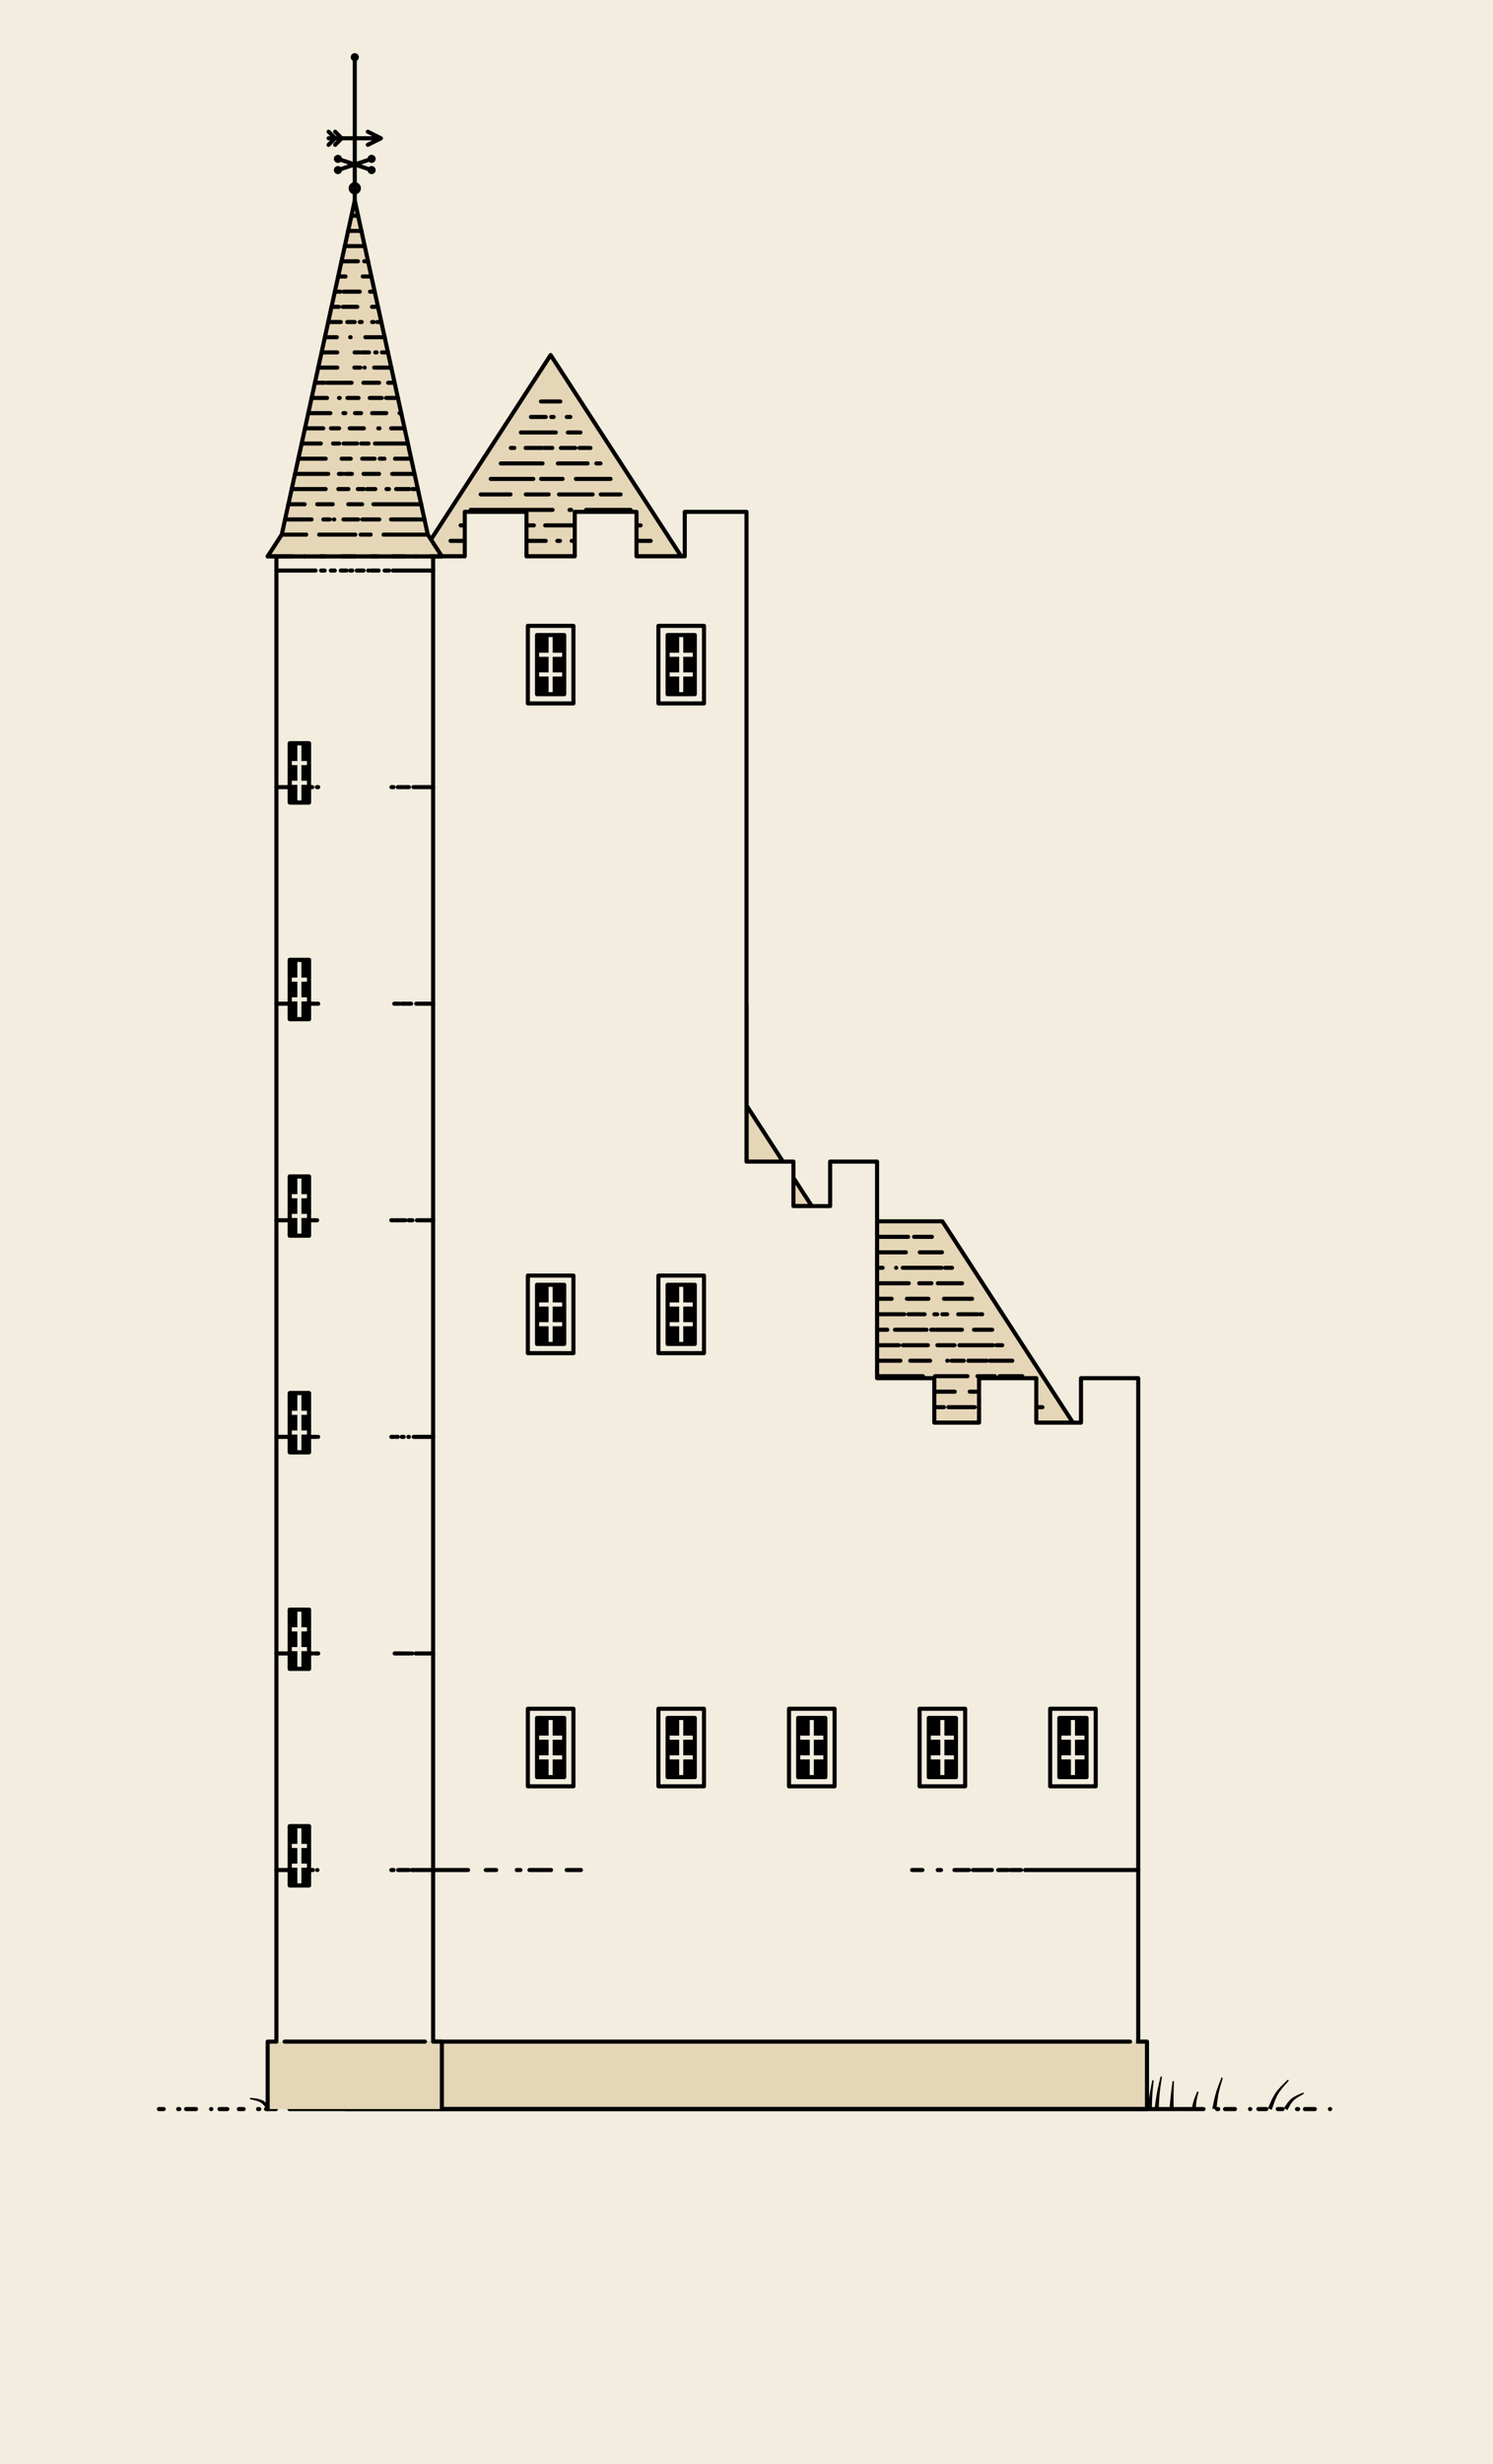 <?xml version="1.0" encoding="UTF-8" standalone="no"?><svg width="420.834" height="694.065" xmlns="http://www.w3.org/2000/svg" stroke-linejoin="round" stroke-linecap="round" fill-rule="evenodd" fill="none"><rect x="0" y="0" width="420.834" height="694.065" fill="#F2EDDE"/><g transform="translate(100 594.065)"><path d=" M 0,0"/><g><path d=" M 0,0"/><path d=" M 55.208,-494.065 L 18.403,-437.358 L 92.014,-437.358 L 55.208,-494.065 L 55.208,-494.065" fill="#E5D6B7" stroke="#000000" stroke-width="1.152"/><path d=" M 27.006,-441.72 L 30.755,-441.72 M 30.755,-441.72 L 32.987,-441.72 M 36.268,-441.72 L 45.319,-441.72 M 45.725,-441.72 L 53.821,-441.72 M 57.09,-441.72 L 57.835,-441.72 M 61.145,-441.72 L 62.497,-441.72 M 63.426,-441.72 L 65.658,-441.72 M 68.939,-441.72 L 77.991,-441.72 M 78.396,-441.72 L 82.332,-441.72 M 82.332,-441.72 L 83.411,-441.72 M 29.837,-446.082 L 33.06,-446.082 M 33.06,-446.082 L 40.887,-446.082 M 43.855,-446.082 L 50.481,-446.082 M 53.676,-446.082 L 62.361,-446.082 M 64.445,-446.082 L 69.383,-446.082 M 73.388,-446.082 L 75.35,-446.082 M 75.35,-446.082 L 80.58,-446.082 M 32.668,-450.444 L 46.241,-450.444 M 46.241,-450.444 L 55.76,-450.444 M 60.542,-450.444 L 60.989,-450.444 M 65.207,-450.444 L 66.68,-450.444 M 66.68,-450.444 L 77.749,-450.444 M 35.499,-454.806 L 41.769,-454.806 M 41.769,-454.806 L 43.89,-454.806 M 48.209,-454.806 L 54.656,-454.806 M 57.564,-454.806 L 67.044,-454.806 M 69.323,-454.806 L 74.755,-454.806 M 74.755,-454.806 L 74.918,-454.806 M 38.331,-459.168 L 43.456,-459.168 M 43.456,-459.168 L 50.315,-459.168 M 52.518,-459.168 L 58.579,-459.168 M 62.328,-459.168 L 70.076,-459.168 M 70.347,-459.168 L 71.087,-459.168 M 71.087,-459.168 L 72.086,-459.168 M 41.162,-463.53 L 44.446,-463.53 M 44.446,-463.53 L 52.927,-463.53 M 57.252,-463.53 L 65.624,-463.53 M 68.096,-463.53 L 69.255,-463.53 M 43.993,-467.892 L 44.446,-467.892 M 44.446,-467.892 L 44.964,-467.892 M 48.151,-467.892 L 52.869,-467.892 M 53.484,-467.892 L 55.672,-467.892 M 58.098,-467.892 L 62.177,-467.892 M 63.329,-467.892 L 66.424,-467.892 M 46.824,-472.254 L 47.893,-472.254 M 47.893,-472.254 L 56.664,-472.254 M 60.057,-472.254 L 63.135,-472.254 M 63.248,-472.254 L 63.593,-472.254 M 49.655,-476.617 L 50.678,-476.617 M 50.678,-476.617 L 53.823,-476.617 M 55.386,-476.617 L 56.048,-476.617 M 59.762,-476.617 L 60.762,-476.617 M 52.487,-480.979 L 52.768,-480.979 M 52.768,-480.979 L 56.24,-480.979 M 56.24,-480.979 L 57.93,-480.979" stroke="#000000" stroke-width="1.152"/><path d=" M 110.417,-311.052 L 110.417,-254.346 L 128.82,-254.346 L 92.014,-311.052 L 110.417,-311.052" fill="#E5D6B7" stroke="#000000" stroke-width="1.152"/><path d=" M 116.189,-258.708 L 116.96,-258.708 M 116.96,-258.708 L 119.862,-258.708 M 119.862,-258.708 L 120.217,-258.708 M 116.189,-263.07 L 116.232,-263.07 M 116.232,-263.07 L 117.364,-263.07 M 117.364,-263.07 L 117.386,-263.07 M 103.448,-302.328 L 103.489,-302.328 M 103.489,-302.328 L 104.467,-302.328 M 104.467,-302.328 L 104.645,-302.328 M 100.617,-306.69 L 102.027,-306.69 M 102.027,-306.69 L 102.323,-306.69 M 102.661,-306.69 L 103.95,-306.69 M 103.95,-306.69 L 104.645,-306.69" stroke="#000000" stroke-width="1.152"/><path d=" M 147.223,-250.048 L 147.223,-193.341 L 202.431,-193.341 L 165.625,-250.048 L 147.223,-250.048" fill="#E5D6B7" stroke="#000000" stroke-width="1.152"/><path d=" M 147.223,-197.703 L 156.667,-197.703 M 156.667,-197.703 L 166.057,-197.703 M 167.326,-197.703 L 174.768,-197.703 M 177.548,-197.703 L 180.175,-197.703 M 180.175,-197.703 L 193.828,-197.703 M 147.223,-202.065 L 156.976,-202.065 M 156.976,-202.065 L 157.678,-202.065 M 158.35,-202.065 L 161.719,-202.065 M 162.268,-202.065 L 169.106,-202.065 M 173.343,-202.065 L 178.358,-202.065 M 183.187,-202.065 L 186.016,-202.065 M 186.016,-202.065 L 190.997,-202.065 M 147.223,-206.427 L 151.495,-206.427 M 151.495,-206.427 L 160.147,-206.427 M 163.553,-206.427 L 172.705,-206.427 M 175.538,-206.427 L 180.453,-206.427 M 181.736,-206.427 L 188.166,-206.427 M 147.223,-210.789 L 149.092,-210.789 M 149.092,-210.789 L 153.793,-210.789 M 156.576,-210.789 L 162.165,-210.789 M 167.013,-210.789 L 167.14,-210.789 M 168.186,-210.789 L 171.659,-210.789 M 172.932,-210.789 L 178.158,-210.789 M 179.009,-210.789 L 181.5,-210.789 M 181.5,-210.789 L 185.334,-210.789 M 147.223,-215.151 L 149.056,-215.151 M 149.056,-215.151 L 153.37,-215.151 M 154.476,-215.151 L 161.553,-215.151 M 164.226,-215.151 L 169.05,-215.151 M 170.42,-215.151 L 179.901,-215.151 M 180.843,-215.151 L 180.945,-215.151 M 180.945,-215.151 L 182.503,-215.151 M 147.223,-219.514 L 147.921,-219.514 M 147.921,-219.514 L 150.098,-219.514 M 152.257,-219.514 L 161.189,-219.514 M 162.489,-219.514 L 163.454,-219.514 M 164.001,-219.514 L 171.144,-219.514 M 174.537,-219.514 L 178.408,-219.514 M 178.408,-219.514 L 179.672,-219.514 M 147.223,-223.876 L 149.451,-223.876 M 149.451,-223.876 L 153.956,-223.876 M 154.324,-223.876 L 154.872,-223.876 M 156.036,-223.876 L 160.625,-223.876 M 163.379,-223.876 L 164.158,-223.876 M 165.614,-223.876 L 166.983,-223.876 M 170.107,-223.876 L 174.612,-223.876 M 174.98,-223.876 L 175.528,-223.876 M 176.263,-223.876 L 176.841,-223.876 M 147.223,-228.238 L 148.984,-228.238 M 148.984,-228.238 L 151.325,-228.238 M 155.627,-228.238 L 161.69,-228.238 M 166.082,-228.238 L 173.205,-228.238 M 173.205,-228.238 L 174.01,-228.238 M 147.223,-232.6 L 148.084,-232.6 M 148.084,-232.6 L 156.162,-232.6 M 159.093,-232.6 L 162.555,-232.6 M 164.354,-232.6 L 170.011,-232.6 M 170.011,-232.6 L 171.178,-232.6 M 147.223,-236.962 L 147.998,-236.962 M 147.998,-236.962 L 148.783,-236.962 M 152.583,-236.962 L 152.623,-236.962 M 154.46,-236.962 L 159.508,-236.962 M 159.713,-236.962 L 165.405,-236.962 M 166.389,-236.962 L 168.347,-236.962 M 147.223,-241.324 L 148.708,-241.324 M 148.708,-241.324 L 155.339,-241.324 M 159.263,-241.324 L 164.805,-241.324 M 164.805,-241.324 L 165.516,-241.324 M 147.223,-245.686 L 150.098,-245.686 M 150.098,-245.686 L 155.964,-245.686 M 157.656,-245.686 L 159.584,-245.686 M 159.783,-245.686 L 162.685,-245.686" stroke="#000000" stroke-width="1.152"/><path d=" M 0,0 L 0,-449.887 L 8.701,-449.887 L 17.402,-449.887 L 17.402,-437.358 L 31.005,-437.358 L 31.005,-449.887 L 39.706,-449.887 L 48.407,-449.887 L 48.407,-437.358 L 62.01,-437.358 L 62.01,-449.887 L 70.711,-449.887 L 79.412,-449.887 L 79.412,-437.358 L 93.015,-437.358 L 93.015,-449.887 L 101.716,-449.887 L 110.417,-449.887 L 110.417,-266.875 L 117.033,-266.875 L 123.649,-266.875 L 123.649,-254.346 L 133.991,-254.346 L 133.991,-266.875 L 140.607,-266.875 L 147.223,-266.875 L 147.223,-205.87 L 155.288,-205.87 L 163.354,-205.87 L 163.354,-193.341 L 175.963,-193.341 L 175.963,-205.87 L 184.028,-205.87 L 192.094,-205.87 L 192.094,-193.341 L 204.703,-193.341 L 204.703,-205.87 L 212.768,-205.87 L 220.834,-205.87 L 220.834,0" fill="#F2EDDE" stroke="#000000" stroke-width="1.152"/><path d=" M -2.472,0 L 223.305,0 L 223.305,-18.996 L -2.472,-18.996 L -2.472,0" fill="#E5D6B7"/><path d=" M 0,-18.996 L -2.472,-18.996 L -2.472,0 L 223.305,0 L 223.305,-18.996 L 220.834,-18.996" stroke="#000000" stroke-width="1.152" stroke-linejoin="round" stroke-linecap="square"/><path d=" M 2.304,-18.996 L 218.53,-18.996" stroke="#000000" stroke-width="1.152"/><path d=" M 0,-67.333 L 2.935,-67.333 M 8.739,-67.333 L 9.749,-67.333 M 12.307,-67.333 L 18.385,-67.333 M 22.804,-67.333 L 28.735,-67.333 M 31.838,-67.333 L 31.926,-67.333 M 36.933,-67.333 L 39.867,-67.333 M 45.671,-67.333 L 46.682,-67.333 M 49.24,-67.333 L 55.317,-67.333 M 59.736,-67.333 L 63.749,-67.333 M 0,-67.333 L 31.875,-67.333 M 220.834,-67.333 L 219.902,-67.333 M 215.583,-67.333 L 212.618,-67.333 M 211.959,-67.333 L 209.135,-67.333 M 207.393,-67.333 L 202.056,-67.333 M 200.926,-67.333 L 196.816,-67.333 M 193.043,-67.333 L 192.111,-67.333 M 187.793,-67.333 L 184.828,-67.333 M 184.168,-67.333 L 181.344,-67.333 M 179.602,-67.333 L 174.266,-67.333 M 173.135,-67.333 L 169.026,-67.333 M 165.252,-67.333 L 164.32,-67.333 M 160.002,-67.333 L 157.085,-67.333 M 220.834,-67.333 L 188.959,-67.333" stroke="#000000" stroke-width="1.152"/><g transform="translate(55.208 -101.835)"><path d=" M 0,0"/><path d=" M -6.421,-10.925 L 6.421,-10.925 L 6.421,10.925 L -6.421,10.925 L -6.421,-10.925" fill="#F2EDDE" stroke="#000000" stroke-width="1.152"/><path d=" M -3.83,-8.334 L 3.83,-8.334 L 3.83,8.334 L -3.83,8.334 L -3.83,-8.334" fill="#000000"/><path d=" M 0,-8.334 L 0,8.334 M -3.83,-2.778 L 3.83,-2.778 M -3.83,2.778 L 3.83,2.778" stroke="#F2EDDE" stroke-width="1.152"/><path d=" M -3.83,-8.334 L 3.83,-8.334 L 3.83,8.334 L -3.83,8.334 L -3.83,-8.334" stroke="#000000" stroke-width="1.152"/></g><g transform="translate(55.208 -223.843)"><path d=" M 0,0"/><path d=" M -6.421,-10.925 L 6.421,-10.925 L 6.421,10.925 L -6.421,10.925 L -6.421,-10.925" fill="#F2EDDE" stroke="#000000" stroke-width="1.152"/><path d=" M -3.83,-8.334 L 3.83,-8.334 L 3.83,8.334 L -3.83,8.334 L -3.83,-8.334" fill="#000000"/><path d=" M 0,-8.334 L 0,8.334 M -3.83,-2.778 L 3.83,-2.778 M -3.83,2.778 L 3.83,2.778" stroke="#F2EDDE" stroke-width="1.152"/><path d=" M -3.83,-8.334 L 3.83,-8.334 L 3.83,8.334 L -3.83,8.334 L -3.83,-8.334" stroke="#000000" stroke-width="1.152"/></g><g transform="translate(55.208 -406.856)"><path d=" M 0,0"/><path d=" M -6.421,-10.925 L 6.421,-10.925 L 6.421,10.925 L -6.421,10.925 L -6.421,-10.925" fill="#F2EDDE" stroke="#000000" stroke-width="1.152"/><path d=" M -3.83,-8.334 L 3.83,-8.334 L 3.83,8.334 L -3.83,8.334 L -3.83,-8.334" fill="#000000"/><path d=" M 0,-8.334 L 0,8.334 M -3.83,-2.778 L 3.83,-2.778 M -3.83,2.778 L 3.83,2.778" stroke="#F2EDDE" stroke-width="1.152"/><path d=" M -3.83,-8.334 L 3.83,-8.334 L 3.83,8.334 L -3.83,8.334 L -3.83,-8.334" stroke="#000000" stroke-width="1.152"/></g><g transform="translate(92.014 -101.835)"><path d=" M 0,0"/><path d=" M -6.421,-10.925 L 6.421,-10.925 L 6.421,10.925 L -6.421,10.925 L -6.421,-10.925" fill="#F2EDDE" stroke="#000000" stroke-width="1.152"/><path d=" M -3.83,-8.334 L 3.83,-8.334 L 3.83,8.334 L -3.83,8.334 L -3.83,-8.334" fill="#000000"/><path d=" M 0,-8.334 L 0,8.334 M -3.83,-2.778 L 3.83,-2.778 M -3.83,2.778 L 3.83,2.778" stroke="#F2EDDE" stroke-width="1.152"/><path d=" M -3.83,-8.334 L 3.83,-8.334 L 3.83,8.334 L -3.83,8.334 L -3.83,-8.334" stroke="#000000" stroke-width="1.152"/></g><g transform="translate(92.014 -223.843)"><path d=" M 0,0"/><path d=" M -6.421,-10.925 L 6.421,-10.925 L 6.421,10.925 L -6.421,10.925 L -6.421,-10.925" fill="#F2EDDE" stroke="#000000" stroke-width="1.152"/><path d=" M -3.83,-8.334 L 3.83,-8.334 L 3.83,8.334 L -3.83,8.334 L -3.83,-8.334" fill="#000000"/><path d=" M 0,-8.334 L 0,8.334 M -3.83,-2.778 L 3.83,-2.778 M -3.83,2.778 L 3.83,2.778" stroke="#F2EDDE" stroke-width="1.152"/><path d=" M -3.83,-8.334 L 3.83,-8.334 L 3.83,8.334 L -3.83,8.334 L -3.83,-8.334" stroke="#000000" stroke-width="1.152"/></g><g transform="translate(92.014 -406.856)"><path d=" M 0,0"/><path d=" M -6.421,-10.925 L 6.421,-10.925 L 6.421,10.925 L -6.421,10.925 L -6.421,-10.925" fill="#F2EDDE" stroke="#000000" stroke-width="1.152"/><path d=" M -3.83,-8.334 L 3.83,-8.334 L 3.83,8.334 L -3.83,8.334 L -3.83,-8.334" fill="#000000"/><path d=" M 0,-8.334 L 0,8.334 M -3.83,-2.778 L 3.83,-2.778 M -3.83,2.778 L 3.83,2.778" stroke="#F2EDDE" stroke-width="1.152"/><path d=" M -3.83,-8.334 L 3.83,-8.334 L 3.83,8.334 L -3.83,8.334 L -3.83,-8.334" stroke="#000000" stroke-width="1.152"/></g><g transform="translate(128.82 -101.835)"><path d=" M 0,0"/><path d=" M -6.421,-10.925 L 6.421,-10.925 L 6.421,10.925 L -6.421,10.925 L -6.421,-10.925" fill="#F2EDDE" stroke="#000000" stroke-width="1.152"/><path d=" M -3.83,-8.334 L 3.83,-8.334 L 3.83,8.334 L -3.83,8.334 L -3.83,-8.334" fill="#000000"/><path d=" M 0,-8.334 L 0,8.334 M -3.83,-2.778 L 3.83,-2.778 M -3.83,2.778 L 3.83,2.778" stroke="#F2EDDE" stroke-width="1.152"/><path d=" M -3.83,-8.334 L 3.83,-8.334 L 3.83,8.334 L -3.83,8.334 L -3.83,-8.334" stroke="#000000" stroke-width="1.152"/></g><g transform="translate(165.625 -101.835)"><path d=" M 0,0"/><path d=" M -6.421,-10.925 L 6.421,-10.925 L 6.421,10.925 L -6.421,10.925 L -6.421,-10.925" fill="#F2EDDE" stroke="#000000" stroke-width="1.152"/><path d=" M -3.83,-8.334 L 3.83,-8.334 L 3.83,8.334 L -3.83,8.334 L -3.83,-8.334" fill="#000000"/><path d=" M 0,-8.334 L 0,8.334 M -3.83,-2.778 L 3.83,-2.778 M -3.83,2.778 L 3.83,2.778" stroke="#F2EDDE" stroke-width="1.152"/><path d=" M -3.83,-8.334 L 3.83,-8.334 L 3.83,8.334 L -3.83,8.334 L -3.83,-8.334" stroke="#000000" stroke-width="1.152"/></g><g transform="translate(202.431 -101.835)"><path d=" M 0,0"/><path d=" M -6.421,-10.925 L 6.421,-10.925 L 6.421,10.925 L -6.421,10.925 L -6.421,-10.925" fill="#F2EDDE" stroke="#000000" stroke-width="1.152"/><path d=" M -3.83,-8.334 L 3.83,-8.334 L 3.83,8.334 L -3.83,8.334 L -3.83,-8.334" fill="#000000"/><path d=" M 0,-8.334 L 0,8.334 M -3.83,-2.778 L 3.83,-2.778 M -3.83,2.778 L 3.83,2.778" stroke="#F2EDDE" stroke-width="1.152"/><path d=" M -3.83,-8.334 L 3.83,-8.334 L 3.83,8.334 L -3.83,8.334 L -3.83,-8.334" stroke="#000000" stroke-width="1.152"/></g></g><g><path d=" M 0,0"/><path d=" M -3.801,0.061 L -2.656,-0.061 L -2.974,-2.014 L -3.175,-3.103 L -3.364,-3.972 L -3.635,-5.045 L -4.16,-6.956 L -4.535,-6.874 L -4.223,-4.924 L -4.074,-3.845 L -3.983,-2.985 L -3.904,-1.904 L -3.801,0.061" fill="#000000"/><path d=" M -9.662,0.105 L -8.53,-0.105 L -9.11,-2.648 L -9.487,-4.062 L -9.852,-5.181 L -10.383,-6.547 L -11.423,-8.96 L -11.781,-8.822 L -10.948,-6.342 L -10.541,-4.966 L -10.28,-3.862 L -10.028,-2.461 L -9.662,0.105" fill="#000000"/><path d=" M -24.517,0.376 L -23.644,-0.376 L -24.886,-1.659 L -25.703,-2.296 L -26.478,-2.671 L -27.529,-2.938 L -29.49,-3.191 L -29.562,-2.814 L -27.68,-2.339 L -26.77,-1.988 L -26.182,-1.612 L -25.558,-0.991 L -24.517,0.376" fill="#000000"/><path d=" M 223.517,-0.043 L 224.666,0.043 L 224.727,-2.247 L 224.78,-3.512 L 224.844,-4.521 L 224.953,-5.786 L 225.184,-8.069 L 224.804,-8.126 L 224.359,-5.87 L 224.129,-4.609 L 223.968,-3.594 L 223.794,-2.323 L 223.517,-0.043" fill="#000000"/><path d=" M 225.445,-0.055 L 226.591,0.055 L 226.732,-2.544 L 226.837,-3.978 L 226.953,-5.12 L 227.14,-6.55 L 227.529,-9.131 L 227.152,-9.204 L 226.55,-6.658 L 226.241,-5.233 L 226.027,-4.083 L 225.801,-2.642 L 225.445,-0.055" fill="#000000"/><path d=" M 229.653,-0.023 L 230.804,0.023 L 230.786,-2.192 L 230.786,-3.42 L 230.798,-4.401 L 230.829,-5.63 L 230.901,-7.846 L 230.519,-7.877 L 230.23,-5.676 L 230.08,-4.449 L 229.972,-3.465 L 229.851,-2.234 L 229.653,-0.023" fill="#000000"/><path d=" M 235.894,-0.092 L 237.032,0.092 L 237.149,-1.315 L 237.237,-2.081 L 237.336,-2.685 L 237.499,-3.445 L 237.841,-4.827 L 237.477,-4.948 L 236.925,-3.625 L 236.64,-2.873 L 236.439,-2.256 L 236.227,-1.479 L 235.894,-0.092" fill="#000000"/><path d=" M 241.716,-0.094 L 242.853,0.094 L 243.16,-2.441 L 243.374,-3.828 L 243.599,-4.925 L 243.95,-6.294 L 244.669,-8.764 L 244.305,-8.887 L 243.377,-6.477 L 242.903,-5.116 L 242.577,-4.007 L 242.239,-2.608 L 241.716,-0.094" fill="#000000"/><path d=" M 257.389,-0.213 L 258.459,0.213 L 259.363,-2.342 L 259.955,-3.686 L 260.544,-4.696 L 261.447,-5.907 L 263.287,-8.036 L 263.007,-8.298 L 260.99,-6.305 L 259.955,-5.121 L 259.238,-4.089 L 258.504,-2.723 L 257.389,-0.213" fill="#000000"/><path d=" M 261.892,-0.308 L 262.865,0.308 L 263.78,-1.334 L 264.352,-2.138 L 264.906,-2.691 L 265.764,-3.303 L 267.533,-4.312 L 267.361,-4.655 L 265.464,-3.836 L 264.466,-3.278 L 263.753,-2.71 L 263.013,-1.882 L 261.892,-0.308" fill="#000000"/><path d=" M -55.208,0 L -53.86,0 M -49.783,0 L -49.446,0 M -47.544,0 L -44.753,0 M -40.497,0 L -40.434,0 M -38.132,0 L -35.926,0 M -32.682,0 L -31.333,0 M -27.257,0 L -26.92,0 M -25.018,0 L -22.226,0 M -17.971,0 L -17.908,0 M -15.605,0 L -13.4,0 M -10.156,0 L -8.807,0 M -4.731,0 L -4.393,0 M -2.492,0 L 0.3,0 M 4.556,0 L 4.618,0 M 6.921,0 L 9.127,0 M 12.371,0 L 13.72,0 M 17.796,0 L 18.133,0 M 20.035,0 L 22.826,0 M 27.082,0 L 27.145,0 M 29.447,0 L 31.653,0 M 34.897,0 L 36.246,0 M 40.322,0 L 40.66,0 M 42.561,0 L 45.353,0 M 49.608,0 L 49.671,0 M 51.974,0 L 54.18,0 M 57.424,0 L 58.773,0 M 62.849,0 L 63.186,0 M 65.088,0 L 67.879,0 M 72.135,0 L 72.198,0 M 74.5,0 L 76.706,0 M 79.95,0 L 81.299,0 M 85.375,0 L 85.713,0 M 87.614,0 L 90.406,0 M 94.661,0 L 94.724,0 M 97.027,0 L 99.233,0 M 102.477,0 L 103.825,0 M 107.902,0 L 108.239,0 M 110.141,0 L 112.932,0 M 117.188,0 L 117.251,0 M 119.553,0 L 121.759,0 M 125.003,0 L 126.352,0 M 130.428,0 L 130.766,0 M 132.667,0 L 135.459,0 M 139.714,0 L 139.777,0 M 142.08,0 L 144.286,0 M 147.53,0 L 148.878,0 M 152.955,0 L 153.292,0 M 155.194,0 L 157.985,0 M 162.241,0 L 162.304,0 M 164.606,0 L 166.812,0 M 170.056,0 L 171.405,0 M 175.481,0 L 175.819,0 M 177.72,0 L 180.512,0 M 184.767,0 L 184.83,0 M 187.133,0 L 189.338,0 M 192.582,0 L 193.931,0 M 198.007,0 L 198.345,0 M 200.246,0 L 203.038,0 M 207.294,0 L 207.356,0 M 209.659,0 L 211.865,0 M 215.109,0 L 216.458,0 M 220.534,0 L 220.871,0 M 222.773,0 L 225.564,0 M 229.82,0 L 229.883,0 M 232.185,0 L 234.391,0 M 237.635,0 L 238.984,0 M 243.06,0 L 243.398,0 M 245.299,0 L 248.091,0 M 252.346,0 L 252.409,0 M 254.712,0 L 256.918,0 M 260.162,0 L 261.511,0 M 265.587,0 L 265.924,0 M 267.826,0 L 270.617,0 M 274.873,0 L 274.936,0 M -18.403,0 L 239.237,0" stroke="#000000" stroke-width="1.152"/></g><g><path d=" M 0,0"/><path d=" M -24.555,0 L 24.555,0 L 24.555,-18.996 L -24.555,-18.996 L -24.555,0" fill="#E5D6B7"/><path d=" M -22.083,-18.996 L 22.083,-18.996 L 22.083,-437.358 L -22.083,-437.358 L -22.083,-18.996" fill="#F2EDDE"/><path d=" M -24.555,0 L -24.555,-18.996 L -22.083,-18.996 L -22.083,-437.358 L 22.083,-437.358 L 22.083,-18.996 L 24.555,-18.996 L 24.555,0" stroke="#000000" stroke-width="1.152"/><path d=" M -19.779,-18.996 L 19.779,-18.996" stroke="#000000" stroke-width="1.152"/><path d=" M -22.083,-67.333 L -21.278,-67.333 M -20.676,-67.333 L -19.683,-67.333 M -19.598,-67.333 L -19.212,-67.333 M -19.129,-67.333 L -18.184,-67.333 M -16.964,-67.333 L -16.942,-67.333 M -15.672,-67.333 L -14.867,-67.333 M -14.265,-67.333 L -13.272,-67.333 M -13.187,-67.333 L -12.8,-67.333 M -12.718,-67.333 L -11.773,-67.333 M -10.553,-67.333 L -10.531,-67.333 M -22.083,-67.333 L -17.667,-67.333 M 22.083,-67.333 L 20.714,-67.333 M 19.417,-67.333 L 18.141,-67.333 M 17.344,-67.333 L 16.082,-67.333 M 15.253,-67.333 L 14.962,-67.333 M 14.758,-67.333 L 13.645,-67.333 M 13.602,-67.333 L 12.233,-67.333 M 10.936,-67.333 L 10.306,-67.333 M 22.083,-67.333 L 17.667,-67.333 M -22.083,-128.337 L -21.648,-128.337 M -21.184,-128.337 L -20.031,-128.337 M -19.304,-128.337 L -18.393,-128.337 M -17.254,-128.337 L -15.86,-128.337 M -15.527,-128.337 L -14.171,-128.337 M -13.969,-128.337 L -13.533,-128.337 M -13.07,-128.337 L -11.917,-128.337 M -11.189,-128.337 L -10.306,-128.337 M -22.083,-128.337 L -17.667,-128.337 M 22.083,-128.337 L 21.971,-128.337 M 21.35,-128.337 L 20.674,-128.337 M 20.239,-128.337 L 19.437,-128.337 M 19.408,-128.337 L 18.568,-128.337 M 18.483,-128.337 L 17.149,-128.337 M 16.173,-128.337 L 16.061,-128.337 M 15.439,-128.337 L 14.763,-128.337 M 14.328,-128.337 L 13.526,-128.337 M 13.497,-128.337 L 12.657,-128.337 M 12.572,-128.337 L 11.238,-128.337 M 22.083,-128.337 L 17.667,-128.337 M -22.083,-189.341 L -20.834,-189.341 M -20.802,-189.341 L -20.123,-189.341 M -19.517,-189.341 L -19.517,-189.341 M -19.171,-189.341 L -18.736,-189.341 M -17.745,-189.341 L -17.519,-189.341 M -17.483,-189.341 L -16.234,-189.341 M -16.202,-189.341 L -15.523,-189.341 M -14.917,-189.341 L -14.917,-189.341 M -14.571,-189.341 L -14.136,-189.341 M -13.145,-189.341 L -12.919,-189.341 M -12.883,-189.341 L -11.634,-189.341 M -11.602,-189.341 L -10.923,-189.341 M -10.317,-189.341 L -10.317,-189.341 M -22.083,-189.341 L -17.667,-189.341 M 22.083,-189.341 L 21.936,-189.341 M 20.617,-189.341 L 20.091,-189.341 M 18.958,-189.341 L 18.914,-189.341 M 18.675,-189.341 L 18.497,-189.341 M 17.896,-189.341 L 16.599,-189.341 M 15.258,-189.341 L 15.11,-189.341 M 13.791,-189.341 L 13.265,-189.341 M 12.132,-189.341 L 12.088,-189.341 M 11.849,-189.341 L 11.672,-189.341 M 11.07,-189.341 L 10.306,-189.341 M 22.083,-189.341 L 17.667,-189.341 M -22.083,-250.346 L -21.746,-250.346 M -20.959,-250.346 L -20.159,-250.346 M -20.124,-250.346 L -19.328,-250.346 M -18.664,-250.346 L -18.126,-250.346 M -17.824,-250.346 L -16.585,-250.346 M -16.111,-250.346 L -15.773,-250.346 M -14.987,-250.346 L -14.186,-250.346 M -14.151,-250.346 L -13.356,-250.346 M -12.691,-250.346 L -12.153,-250.346 M -11.852,-250.346 L -10.612,-250.346 M -22.083,-250.346 L -17.667,-250.346 M 22.083,-250.346 L 21.122,-250.346 M 20.668,-250.346 L 19.449,-250.346 M 18.56,-250.346 L 17.509,-250.346 M 16.244,-250.346 L 15.182,-250.346 M 14.247,-250.346 L 12.832,-250.346 M 12.496,-250.346 L 11.536,-250.346 M 11.081,-250.346 L 10.306,-250.346 M 22.083,-250.346 L 17.667,-250.346 M -22.083,-311.35 L -20.996,-311.35 M -20.002,-311.35 L -19.32,-311.35 M -18.991,-311.35 L -17.983,-311.35 M -17.873,-311.35 L -16.471,-311.35 M -16.273,-311.35 L -16.005,-311.35 M -15.883,-311.35 L -14.795,-311.35 M -13.801,-311.35 L -13.119,-311.35 M -12.791,-311.35 L -11.782,-311.35 M -11.673,-311.35 L -10.306,-311.35 M -22.083,-311.35 L -17.667,-311.35 M 22.083,-311.35 L 20.718,-311.35 M 19.335,-311.35 L 18.893,-311.35 M 17.749,-311.35 L 17.327,-311.35 M 15.883,-311.35 L 14.679,-311.35 M 14.517,-311.35 L 13.132,-311.35 M 12.494,-311.35 L 11.129,-311.35 M 22.083,-311.35 L 17.667,-311.35 M -22.083,-372.354 L -21.542,-372.354 M -20.743,-372.354 L -19.441,-372.354 M -18.14,-372.354 L -17.31,-372.354 M -17.215,-372.354 L -16.431,-372.354 M -15.375,-372.354 L -15.343,-372.354 M -14.616,-372.354 L -14.074,-372.354 M -13.275,-372.354 L -11.973,-372.354 M -10.672,-372.354 L -10.306,-372.354 M -22.083,-372.354 L -17.667,-372.354 M 22.083,-372.354 L 21.046,-372.354 M 20.823,-372.354 L 20.31,-372.354 M 19.113,-372.354 L 18.538,-372.354 M 17.5,-372.354 L 16.51,-372.354 M 15.249,-372.354 L 14.265,-372.354 M 13.896,-372.354 L 12.859,-372.354 M 12.636,-372.354 L 12.123,-372.354 M 10.925,-372.354 L 10.351,-372.354 M 22.083,-372.354 L 17.667,-372.354 M -22.083,-433.358 L -21.497,-433.358 M -19.886,-433.358 L -18.902,-433.358 M -18.881,-433.358 L -18.877,-433.358 M -17.147,-433.358 L -16.029,-433.358 M -14.336,-433.358 L -12.703,-433.358 M -11.689,-433.358 L -11.103,-433.358 M -9.492,-433.358 L -8.508,-433.358 M -8.487,-433.358 L -8.483,-433.358 M -6.753,-433.358 L -5.635,-433.358 M -3.942,-433.358 L -2.31,-433.358 M -1.296,-433.358 L -0.709,-433.358 M -22.083,-433.358 L -11.042,-433.358 M 22.083,-433.358 L 20.92,-433.358 M 19.837,-433.358 L 18.578,-433.358 M 16.893,-433.358 L 14.809,-433.358 M 14.099,-433.358 L 13.955,-433.358 M 12.655,-433.358 L 11.978,-433.358 M 11.909,-433.358 L 10.746,-433.358 M 9.662,-433.358 L 8.404,-433.358 M 6.719,-433.358 L 4.634,-433.358 M 3.925,-433.358 L 3.78,-433.358 M 2.481,-433.358 L 1.804,-433.358 M 1.735,-433.358 L 0.572,-433.358 M 22.083,-433.358 L 11.042,-433.358" stroke="#000000" stroke-width="1.152"/><path d=" M 24.555,-437.358 L -24.555,-437.358 L -20.585,-443.475 L 0,-537.577 L 20.585,-443.475 L 24.555,-437.358" fill="#E5D6B7" stroke="#000000" stroke-width="1.152"/><path d=" M -24.555,-437.358 L -20.81,-437.358 M -20.81,-437.358 L -17.516,-437.358 M -14.244,-437.358 L -14.186,-437.358 M -9.642,-437.358 L -8.231,-437.358 M -3.804,-437.358 L 0.034,-437.358 M 4.517,-437.358 L 6.358,-437.358 M 10.634,-437.358 L 13.927,-437.358 M 17.199,-437.358 L 17.257,-437.358 M 21.128,-437.358 L 24.555,-437.358 M -20.585,-443.475 L -15.803,-443.475 M -15.803,-443.475 L -13.694,-443.475 M -10.045,-443.475 L -7.169,-443.475 M -7.151,-443.475 L -2.459,-443.475 M -2.342,-443.475 L 0.138,-443.475 M 1.67,-443.475 L 1.848,-443.475 M 2.37,-443.475 L 4.479,-443.475 M 8.128,-443.475 L 11.004,-443.475 M 11.022,-443.475 L 15.629,-443.475 M 15.629,-443.475 L 20.585,-443.475 M -19.649,-447.753 L -16.966,-447.753 M -16.966,-447.753 L -14.239,-447.753 M -13.808,-447.753 L -12.178,-447.753 M -8.866,-447.753 L -7.035,-447.753 M -5.88,-447.753 L -5.782,-447.753 M -3.191,-447.753 L 0.96,-447.753 M 2.123,-447.753 L 4.851,-447.753 M 5.282,-447.753 L 6.911,-447.753 M 10.224,-447.753 L 12.006,-447.753 M 12.006,-447.753 L 19.649,-447.753 M -18.713,-452.03 L -15.922,-452.03 M -15.922,-452.03 L -14.136,-452.03 M -10.571,-452.03 L -6.209,-452.03 M -1.828,-452.03 L 2.074,-452.03 M 5.266,-452.03 L 9.021,-452.03 M 9.021,-452.03 L 18.713,-452.03 M -17.778,-456.307 L -11.923,-456.307 M -11.923,-456.307 L -8.197,-456.307 M -4.633,-456.307 L -1.805,-456.307 M 0.86,-456.307 L 2.549,-456.307 M 3.427,-456.307 L 5.79,-456.307 M 8.954,-456.307 L 9.635,-456.307 M 11.662,-456.307 L 15.387,-456.307 M 16.239,-456.307 L 17.778,-456.307 M -16.842,-460.585 L -11.977,-460.585 M -11.977,-460.585 L -7.493,-460.585 M -4.475,-460.585 L -3.364,-460.585 M -2.632,-460.585 L -0.795,-460.585 M 2.483,-460.585 L 6.841,-460.585 M 10.532,-460.585 L 16.842,-460.585 M -15.906,-464.862 L -12.877,-464.862 M -12.877,-464.862 L -8.194,-464.862 M -3.697,-464.862 L -1.138,-464.862 M 2.094,-464.862 L 5.593,-464.862 M 7.044,-464.862 L 8.37,-464.862 M 11.342,-464.862 L 15.906,-464.862 M -14.971,-469.139 L -13.052,-469.139 M -13.052,-469.139 L -9.574,-469.139 M -6.12,-469.139 L -4.384,-469.139 M -3.16,-469.139 L 0.648,-469.139 M 1.817,-469.139 L 3.871,-469.139 M 5.687,-469.139 L 14.971,-469.139 M -14.035,-473.417 L -10.254,-473.417 M -10.254,-473.417 L -8.896,-473.417 M -6.709,-473.417 L -4.416,-473.417 M -1.425,-473.417 L 2.561,-473.417 M 6.644,-473.417 L 6.957,-473.417 M 10.245,-473.417 L 10.568,-473.417 M 10.568,-473.417 L 14.035,-473.417 M -13.099,-477.694 L -9.399,-477.694 M -9.399,-477.694 L -6.873,-477.694 M -3.191,-477.694 L -2.67,-477.694 M 0.061,-477.694 L 1.784,-477.694 M 4.876,-477.694 L 8.883,-477.694 M 12.616,-477.694 L 12.708,-477.694 M 12.708,-477.694 L 13.099,-477.694 M -12.164,-481.971 L -10.615,-481.971 M -10.615,-481.971 L -7.81,-481.971 M -4.432,-481.971 L -4.242,-481.971 M -2.071,-481.971 L 1.052,-481.971 M 4.214,-481.971 L 7.615,-481.971 M 8.827,-481.971 L 11.149,-481.971 M 11.149,-481.971 L 12.164,-481.971 M -11.228,-486.249 L -8.548,-486.249 M -8.548,-486.249 L -8.546,-486.249 M -7.859,-486.249 L -4.391,-486.249 M -4.019,-486.249 L -0.899,-486.249 M 2.433,-486.249 L 3.708,-486.249 M 3.956,-486.249 L 6.861,-486.249 M 9.407,-486.249 L 11.228,-486.249 M -10.292,-490.526 L -8.894,-490.526 M -8.894,-490.526 L -4.924,-490.526 M -0.121,-490.526 L 1.596,-490.526 M 2.789,-490.526 L 2.79,-490.526 M 5.464,-490.526 L 8.868,-490.526 M 8.979,-490.526 L 9.399,-490.526 M 9.399,-490.526 L 10.292,-490.526 M -9.357,-494.803 L -6.285,-494.803 M -6.285,-494.803 L -4.945,-494.803 M -0.05,-494.803 L 1.288,-494.803 M 1.893,-494.803 L 4.019,-494.803 M 5.794,-494.803 L 6.15,-494.803 M 7.664,-494.803 L 9.357,-494.803 M -8.421,-499.081 L -8.069,-499.081 M -8.069,-499.081 L -5.059,-499.081 M -1.297,-499.081 L -1.181,-499.081 M 2.985,-499.081 L 5.372,-499.081 M 5.407,-499.081 L 5.493,-499.081 M 5.493,-499.081 L 8.421,-499.081 M -7.485,-503.358 L -7.404,-503.358 M -7.404,-503.358 L -5.49,-503.358 M -5.43,-503.358 L -3.929,-503.358 M -2.116,-503.358 L -0.013,-503.358 M 1.422,-503.358 L 1.941,-503.358 M 4.886,-503.358 L 5.338,-503.358 M 6.337,-503.358 L 7.142,-503.358 M 7.142,-503.358 L 7.485,-503.358 M -6.55,-507.635 L -5.863,-507.635 M -5.863,-507.635 L -4.465,-507.635 M -3.368,-507.635 L 0.712,-507.635 M 4.842,-507.635 L 6.55,-507.635 M -5.614,-511.913 L -4.74,-511.913 M -4.74,-511.913 L -4.008,-511.913 M -3.123,-511.913 L 1.405,-511.913 M 4.286,-511.913 L 5.614,-511.913 M -4.678,-516.19 L -3.501,-516.19 M -3.501,-516.19 L -2.608,-516.19 M 2.245,-516.19 L 3.818,-516.19 M 3.818,-516.19 L 4.678,-516.19 M -3.743,-520.467 L -3.018,-520.467 M -3.018,-520.467 L 0.886,-520.467 M 2.667,-520.467 L 3.405,-520.467 M 3.405,-520.467 L 3.743,-520.467 M -2.807,-524.745 L -1.931,-524.745 M -1.931,-524.745 L 2.175,-524.745 M 2.175,-524.745 L 2.807,-524.745 M -1.871,-529.022 L -1.496,-529.022 M -1.496,-529.022 L 0.735,-529.022 M 0.878,-529.022 L 1.507,-529.022 M 1.507,-529.022 L 1.871,-529.022 M -0.936,-533.299 L -0.906,-533.299 M -0.906,-533.299 L 0.718,-533.299 M 0.718,-533.299 L 0.936,-533.299" stroke="#000000" stroke-width="1.152"/><g transform="translate(-15.615 -71.333)"><path d=" M 0,0"/><path d=" M -2.708,-8.334 L 2.708,-8.334 L 2.708,8.334 L -2.708,8.334 L -2.708,-8.334" fill="#F2EDDE" stroke="#000000" stroke-width="1.152"/><path d=" M -2.708,-8.334 L 2.708,-8.334 L 2.708,8.334 L -2.708,8.334 L -2.708,-8.334" fill="#000000"/><path d=" M 0,-8.334 L 0,8.334 M -2.708,-2.778 L 2.708,-2.778 M -2.708,2.778 L 2.708,2.778" stroke="#F2EDDE" stroke-width="1.152"/><path d=" M -2.708,-8.334 L 2.708,-8.334 L 2.708,8.334 L -2.708,8.334 L -2.708,-8.334" stroke="#000000" stroke-width="1.152"/></g><g transform="translate(-15.615 -132.337)"><path d=" M 0,0"/><path d=" M -2.708,-8.334 L 2.708,-8.334 L 2.708,8.334 L -2.708,8.334 L -2.708,-8.334" fill="#F2EDDE" stroke="#000000" stroke-width="1.152"/><path d=" M -2.708,-8.334 L 2.708,-8.334 L 2.708,8.334 L -2.708,8.334 L -2.708,-8.334" fill="#000000"/><path d=" M 0,-8.334 L 0,8.334 M -2.708,-2.778 L 2.708,-2.778 M -2.708,2.778 L 2.708,2.778" stroke="#F2EDDE" stroke-width="1.152"/><path d=" M -2.708,-8.334 L 2.708,-8.334 L 2.708,8.334 L -2.708,8.334 L -2.708,-8.334" stroke="#000000" stroke-width="1.152"/></g><g transform="translate(-15.615 -193.341)"><path d=" M 0,0"/><path d=" M -2.708,-8.334 L 2.708,-8.334 L 2.708,8.334 L -2.708,8.334 L -2.708,-8.334" fill="#F2EDDE" stroke="#000000" stroke-width="1.152"/><path d=" M -2.708,-8.334 L 2.708,-8.334 L 2.708,8.334 L -2.708,8.334 L -2.708,-8.334" fill="#000000"/><path d=" M 0,-8.334 L 0,8.334 M -2.708,-2.778 L 2.708,-2.778 M -2.708,2.778 L 2.708,2.778" stroke="#F2EDDE" stroke-width="1.152"/><path d=" M -2.708,-8.334 L 2.708,-8.334 L 2.708,8.334 L -2.708,8.334 L -2.708,-8.334" stroke="#000000" stroke-width="1.152"/></g><g transform="translate(-15.615 -254.346)"><path d=" M 0,0"/><path d=" M -2.708,-8.334 L 2.708,-8.334 L 2.708,8.334 L -2.708,8.334 L -2.708,-8.334" fill="#F2EDDE" stroke="#000000" stroke-width="1.152"/><path d=" M -2.708,-8.334 L 2.708,-8.334 L 2.708,8.334 L -2.708,8.334 L -2.708,-8.334" fill="#000000"/><path d=" M 0,-8.334 L 0,8.334 M -2.708,-2.778 L 2.708,-2.778 M -2.708,2.778 L 2.708,2.778" stroke="#F2EDDE" stroke-width="1.152"/><path d=" M -2.708,-8.334 L 2.708,-8.334 L 2.708,8.334 L -2.708,8.334 L -2.708,-8.334" stroke="#000000" stroke-width="1.152"/></g><g transform="translate(-15.615 -315.35)"><path d=" M 0,0"/><path d=" M -2.708,-8.334 L 2.708,-8.334 L 2.708,8.334 L -2.708,8.334 L -2.708,-8.334" fill="#F2EDDE" stroke="#000000" stroke-width="1.152"/><path d=" M -2.708,-8.334 L 2.708,-8.334 L 2.708,8.334 L -2.708,8.334 L -2.708,-8.334" fill="#000000"/><path d=" M 0,-8.334 L 0,8.334 M -2.708,-2.778 L 2.708,-2.778 M -2.708,2.778 L 2.708,2.778" stroke="#F2EDDE" stroke-width="1.152"/><path d=" M -2.708,-8.334 L 2.708,-8.334 L 2.708,8.334 L -2.708,8.334 L -2.708,-8.334" stroke="#000000" stroke-width="1.152"/></g><g transform="translate(-15.615 -376.354)"><path d=" M 0,0"/><path d=" M -2.708,-8.334 L 2.708,-8.334 L 2.708,8.334 L -2.708,8.334 L -2.708,-8.334" fill="#F2EDDE" stroke="#000000" stroke-width="1.152"/><path d=" M -2.708,-8.334 L 2.708,-8.334 L 2.708,8.334 L -2.708,8.334 L -2.708,-8.334" fill="#000000"/><path d=" M 0,-8.334 L 0,8.334 M -2.708,-2.778 L 2.708,-2.778 M -2.708,2.778 L 2.708,2.778" stroke="#F2EDDE" stroke-width="1.152"/><path d=" M -2.708,-8.334 L 2.708,-8.334 L 2.708,8.334 L -2.708,8.334 L -2.708,-8.334" stroke="#000000" stroke-width="1.152"/></g><g transform="translate(0 -537.577)"><path d=" M 0,0"/><path d=" M 1.152,-3.456 Q 1.152,-2.979 0.815,-2.641 Q 0.477,-2.304 0,-2.304 L 0,-2.304 Q -0.477,-2.304 -0.815,-2.641 Q -1.152,-2.979 -1.152,-3.456 L -1.152,-3.456 Q -1.152,-3.933 -0.815,-4.271 Q -0.477,-4.608 0,-4.608 L 0,-4.608 Q 0.477,-4.608 0.815,-4.271 Q 1.152,-3.933 1.152,-3.456 L 1.152,-3.456" stroke="#000000" stroke-width="1.152"/><path d=" M 0,-10.162 L 4.742,-8.581 M 5.318,-8.581 Q 5.318,-8.343 5.149,-8.174 Q 4.98,-8.005 4.742,-8.005 L 4.742,-8.005 Q 4.503,-8.005 4.334,-8.174 Q 4.166,-8.343 4.166,-8.581 L 4.166,-8.581 Q 4.166,-8.82 4.334,-8.989 Q 4.503,-9.157 4.742,-9.157 L 4.742,-9.157 Q 4.98,-9.157 5.149,-8.989 Q 5.318,-8.82 5.318,-8.581 L 5.318,-8.581 M 0,-10.162 L -4.742,-8.581 M -4.166,-8.581 Q -4.166,-8.343 -4.334,-8.174 Q -4.503,-8.005 -4.742,-8.005 L -4.742,-8.005 Q -4.98,-8.005 -5.149,-8.174 Q -5.318,-8.343 -5.318,-8.581 L -5.318,-8.581 Q -5.318,-8.82 -5.149,-8.989 Q -4.98,-9.157 -4.742,-9.157 L -4.742,-9.157 Q -4.503,-9.157 -4.334,-8.989 Q -4.166,-8.82 -4.166,-8.581 L -4.166,-8.581 M 0,-10.162 L -4.742,-11.742 M -4.166,-11.742 Q -4.166,-11.504 -4.334,-11.335 Q -4.503,-11.166 -4.742,-11.166 L -4.742,-11.166 Q -4.98,-11.166 -5.149,-11.335 Q -5.318,-11.504 -5.318,-11.742 L -5.318,-11.742 Q -5.318,-11.981 -5.149,-12.15 Q -4.98,-12.318 -4.742,-12.318 L -4.742,-12.318 Q -4.503,-12.318 -4.334,-12.15 Q -4.166,-11.981 -4.166,-11.742 L -4.166,-11.742 M 0,-10.162 L 4.742,-11.742 M 5.318,-11.742 Q 5.318,-11.504 5.149,-11.335 Q 4.98,-11.166 4.742,-11.166 L 4.742,-11.166 Q 4.503,-11.166 4.334,-11.335 Q 4.166,-11.504 4.166,-11.742 L 4.166,-11.742 Q 4.166,-11.981 4.334,-12.15 Q 4.503,-12.318 4.742,-12.318 L 4.742,-12.318 Q 4.98,-12.318 5.149,-12.15 Q 5.318,-11.981 5.318,-11.742 L 5.318,-11.742" stroke="#000000" stroke-width="1.152"/><path d=" M -7.378,-17.54 L 7.378,-17.54 L 3.689,-19.384 M 7.378,-17.54 L 3.689,-15.695 M -7.378,-19.384 L -5.533,-17.54 L -7.378,-15.695 M -5.533,-19.384 L -3.689,-17.54 L -5.533,-15.695" stroke="#000000" stroke-width="1.152"/><path d=" M -0.576,0 L 0.576,0 L 0.576,-40.374 L -0.576,-40.374 L -0.576,0" fill="#000000"/><path d=" M 0.576,-40.374 Q 0.576,-40.135 0.407,-39.966 Q 0.239,-39.798 0,-39.798 L 0,-39.798 Q -0.239,-39.798 -0.407,-39.966 Q -0.576,-40.135 -0.576,-40.374 L -0.576,-40.374 Q -0.576,-40.612 -0.407,-40.781 Q -0.239,-40.95 0,-40.95 L 0,-40.95 Q 0.239,-40.95 0.407,-40.781 Q 0.576,-40.612 0.576,-40.374 L 0.576,-40.374" stroke="#000000" stroke-width="1.152"/></g></g></g><style/><defs/></svg>